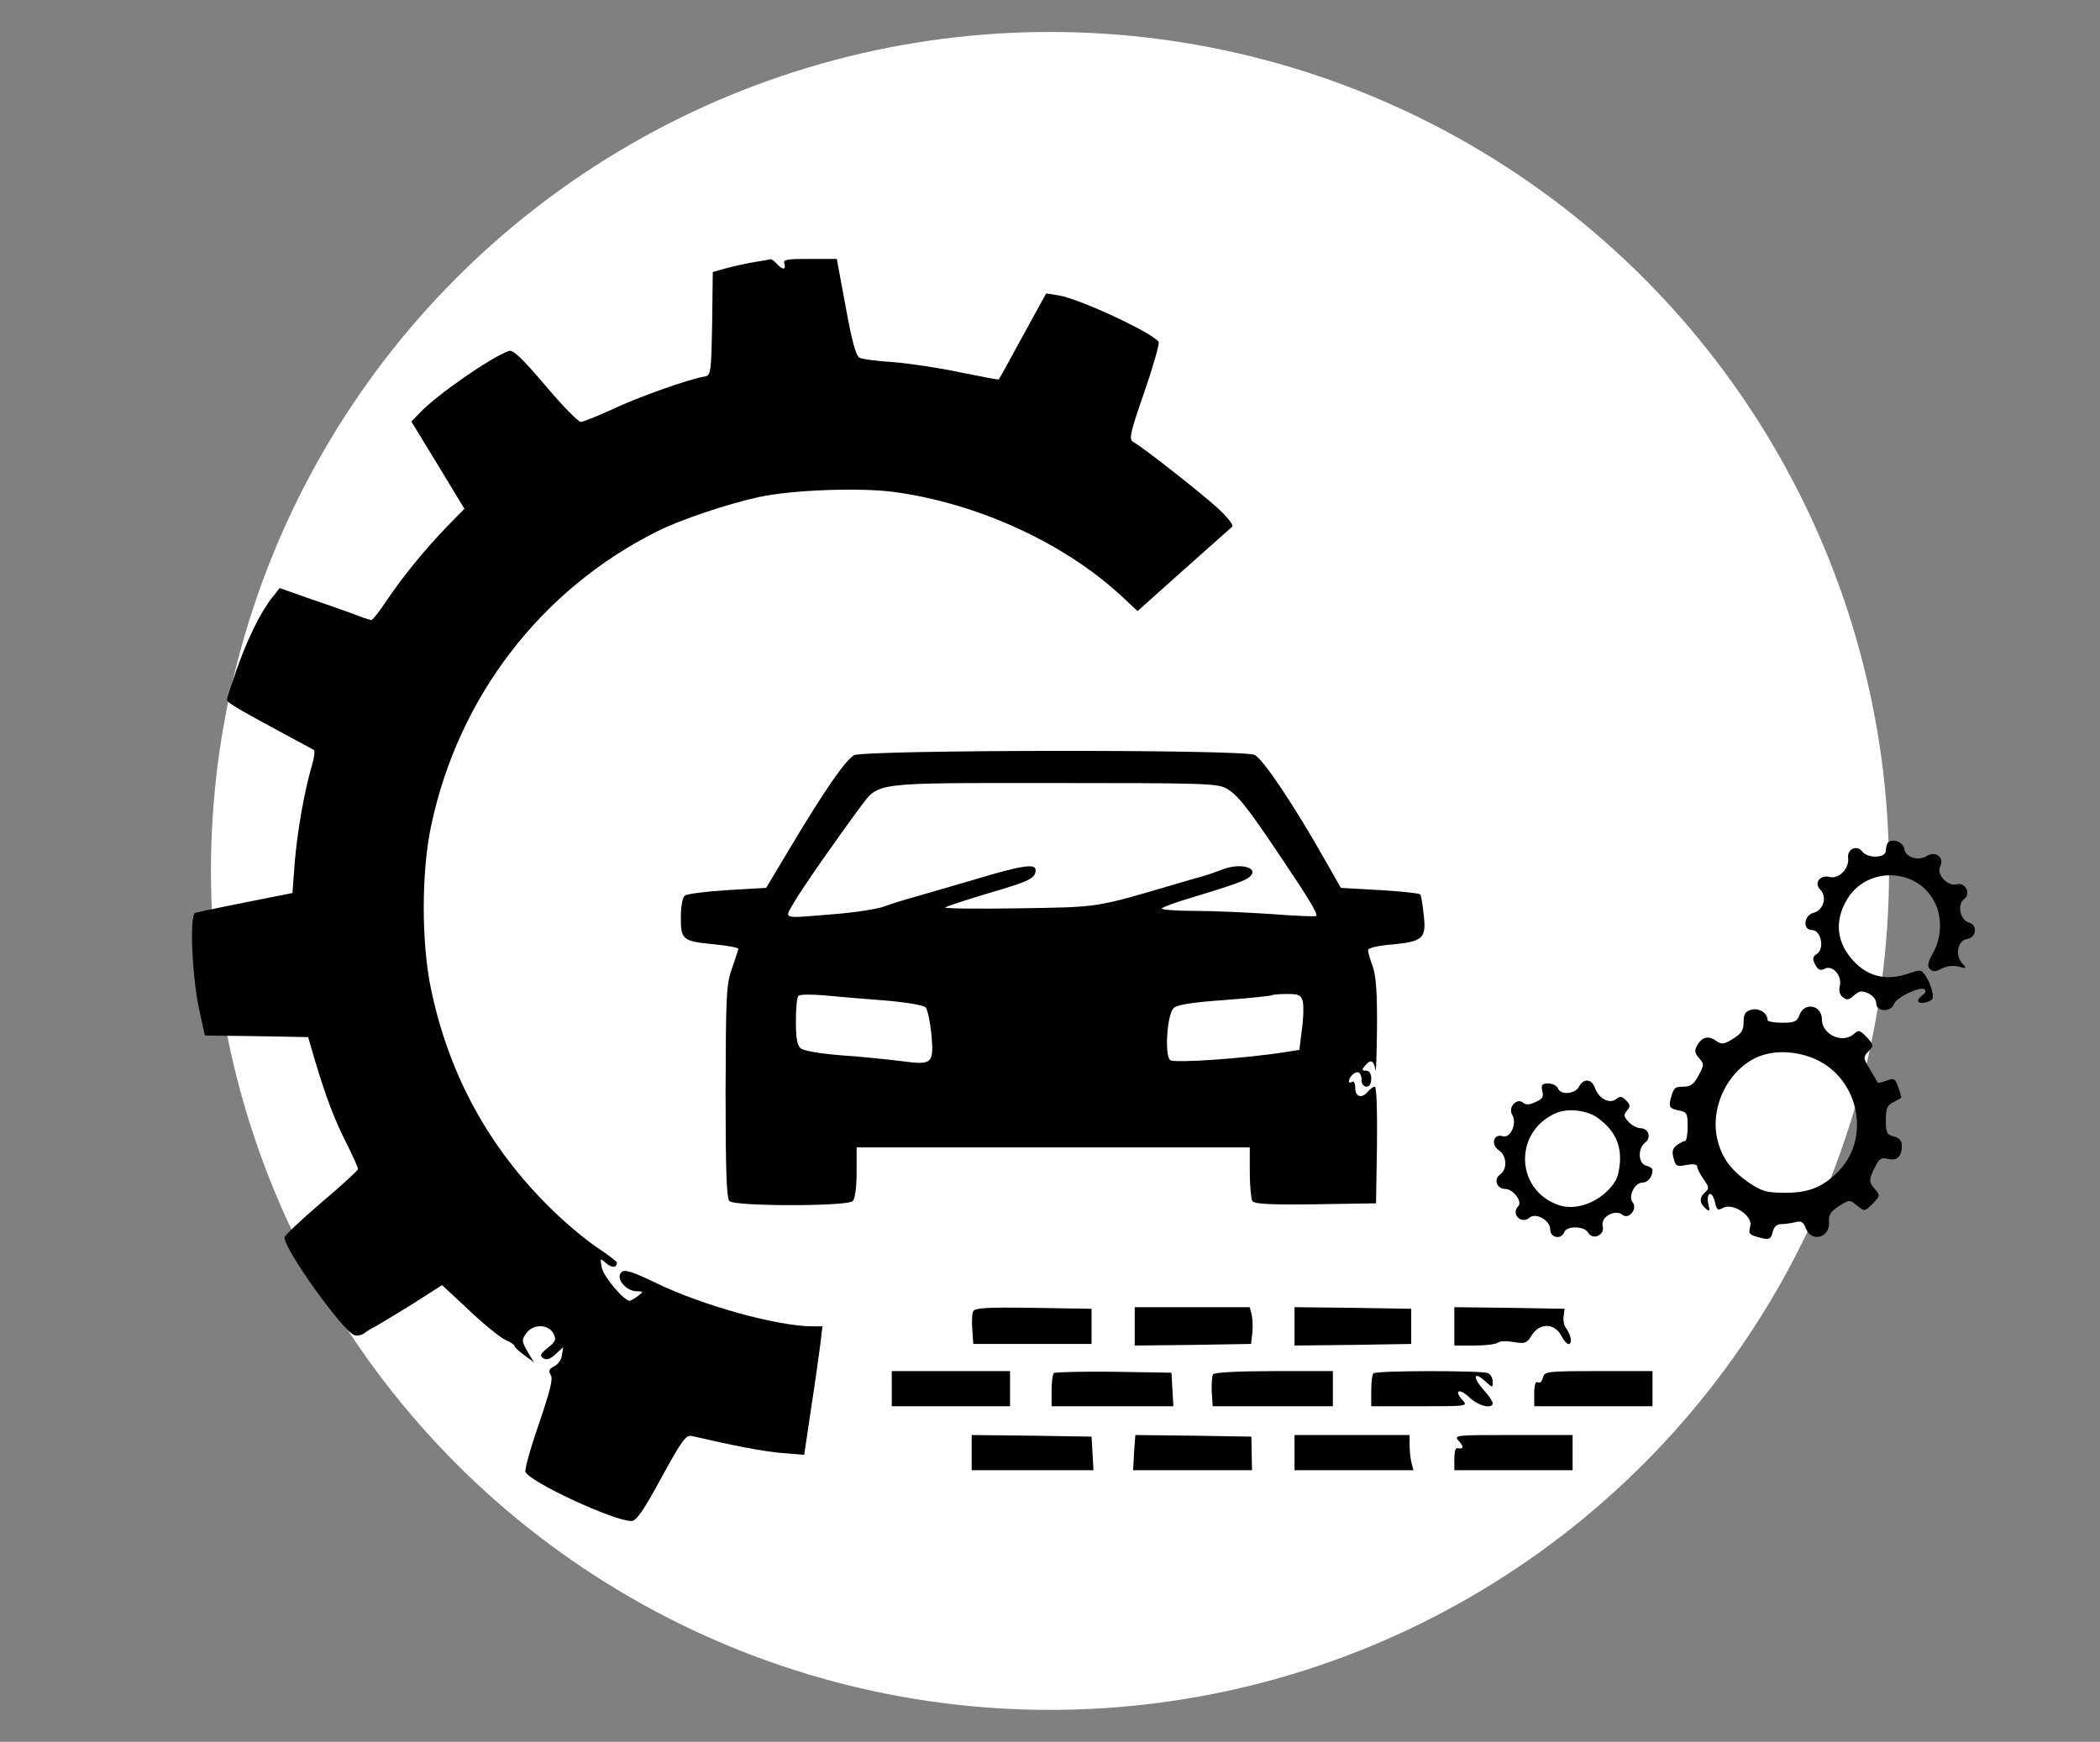 <?xml version="1.0" standalone="no"?>
<!DOCTYPE svg PUBLIC "-//W3C//DTD SVG 20010904//EN"
 "http://www.w3.org/TR/2001/REC-SVG-20010904/DTD/svg10.dtd">
<svg version="1.0" xmlns="http://www.w3.org/2000/svg"
 width="657pt" height="545pt" viewBox="0 0 657 545"
 preserveAspectRatio="xMidYMid meet">
<rect x="0" y="0" width="657" height="545" fill="#808080" stroke="none"/>
<circle cx="328.5" cy="272.5" r="262.5" fill="#ffffff"/>

<g transform="translate(0,545) scale(0.1,-0.1)"
fill="#000000" stroke="none">
<path d="M2360 4630 c-25 -4 -64 -13 -87 -19 l-43 -12 -2 -162 c-3 -153 -4
-162 -23 -165 -47 -7 -213 -66 -290 -103 -46 -21 -90 -39 -98 -39 -8 0 -58 51
-111 114 -73 86 -102 113 -114 108 -58 -21 -224 -137 -276 -191 l-29 -30 83
-136 83 -137 -55 -56 c-72 -75 -135 -153 -187 -229 -23 -35 -45 -63 -49 -63
-4 0 -32 9 -62 21 -30 11 -93 33 -140 49 l-85 30 -22 -28 c-35 -42 -78 -129
-112 -225 -17 -49 -31 -92 -31 -97 0 -8 35 -29 210 -123 30 -16 58 -31 62 -34
4 -2 1 -25 -7 -51 -24 -83 -45 -205 -53 -302 l-7 -94 -65 -13 c-36 -7 -101
-20 -145 -29 -44 -9 -86 -18 -94 -20 -19 -6 -10 -209 14 -311 l16 -73 162 -2
161 -3 22 -75 c33 -111 61 -185 100 -261 19 -38 34 -72 34 -77 0 -4 -52 -52
-115 -105 -63 -54 -115 -103 -115 -109 0 -38 181 -291 218 -305 8 -4 22 -1 31
5 9 7 25 17 36 22 11 6 62 37 114 69 l94 60 85 -79 c46 -44 97 -85 113 -92 16
-7 29 -16 29 -20 0 -4 14 -16 30 -28 l30 -22 -20 34 c-18 31 -18 36 -4 56 21
30 69 30 85 0 10 -19 8 -25 -17 -45 -24 -19 -26 -25 -14 -33 10 -6 21 -3 38
13 l24 22 -4 -25 c-1 -13 -12 -29 -24 -35 -16 -8 -19 -14 -11 -27 8 -12 -2
-50 -37 -153 -26 -75 -45 -143 -42 -150 11 -31 276 -154 331 -154 15 -1 37 30
94 135 64 117 77 135 95 131 139 -32 218 -47 279 -53 l73 -6 22 148 c13 82 25
173 29 202 l6 52 -29 0 c-111 0 -346 65 -492 136 -73 35 -97 43 -107 34 -21
-17 12 -59 45 -60 24 -1 24 -1 6 -15 -11 -8 -23 -15 -26 -15 -18 0 -82 76 -87
103 -6 31 -6 32 14 14 18 -15 33 -14 33 3 0 3 -28 24 -62 47 -35 23 -101 78
-147 124 -192 189 -316 416 -372 682 -31 145 -31 371 0 514 85 402 343 738
706 920 71 36 222 87 320 108 101 22 312 30 420 16 263 -35 536 -160 717 -329
l47 -44 143 128 c79 70 147 131 153 136 5 5 -13 28 -45 58 -54 49 -232 189
-264 207 -15 8 -11 26 34 156 28 81 48 152 45 157 -17 28 -249 136 -314 146
l-38 6 -73 -133 c-40 -74 -74 -135 -75 -136 -1 -2 -55 9 -121 22 -65 14 -159
28 -209 32 -49 3 -97 9 -106 14 -11 5 -24 53 -43 158 l-28 151 -85 0 c-72 0
-84 -2 -79 -15 3 -8 2 -15 -3 -15 -5 0 -14 7 -21 15 -7 8 -15 14 -19 14 -3 -1
-26 -5 -51 -9z"/>
<path d="M2672 3087 c-27 -15 -94 -112 -199 -288 l-76 -127 -121 -7 c-66 -4
-127 -12 -133 -17 -8 -6 -13 -34 -13 -69 0 -70 5 -74 108 -84 39 -4 72 -10 72
-14 -1 -3 -9 -31 -20 -61 -18 -50 -19 -85 -20 -385 0 -245 3 -334 12 -343 17
-17 369 -17 386 0 7 7 12 43 12 90 l0 78 615 0 615 0 0 -77 c0 -43 4 -84 8
-91 7 -9 53 -12 198 -10 l189 3 3 183 c1 103 -1 182 -7 182 -5 0 -14 -7 -21
-15 -19 -23 -40 -18 -40 11 0 14 -4 23 -10 19 -15 -9 -12 11 3 24 16 13 27 5
27 -21 0 -10 7 -18 15 -18 9 0 15 9 15 25 0 16 -6 25 -16 25 -14 0 -14 3 -4
15 18 22 28 18 33 -12 2 -16 4 42 5 127 1 112 -3 166 -13 195 -8 22 -15 45
-15 52 0 7 29 14 76 18 97 9 107 20 98 94 -3 31 -8 59 -10 62 -2 4 -59 10
-126 14 l-123 7 -49 86 c-97 172 -195 318 -221 330 -39 18 -1221 16 -1253 -1z
m1165 -104 c35 -20 66 -59 169 -213 89 -132 118 -180 112 -186 -3 -2 -65 0
-139 6 -74 5 -183 10 -244 10 -60 0 -105 4 -100 8 6 5 44 19 85 31 138 42 175
55 189 67 33 29 -28 46 -86 23 -15 -6 -41 -15 -58 -20 -16 -4 -52 -15 -80 -23
-261 -77 -243 -74 -498 -78 -130 -2 -234 -1 -230 3 5 3 67 24 138 45 127 37
145 46 145 72 0 21 -45 14 -188 -29 -75 -22 -162 -47 -192 -56 -30 -8 -72 -21
-93 -29 -21 -8 -91 -19 -155 -24 -171 -14 -159 -18 -127 38 26 44 128 191 203
292 63 84 31 80 607 80 467 0 513 -1 542 -17z m-1072 -663 c71 -6 124 -15 131
-22 6 -7 14 -45 18 -84 8 -93 3 -97 -95 -84 -41 5 -124 14 -186 18 -64 5 -119
14 -128 22 -11 9 -15 32 -15 85 0 39 3 75 8 79 4 5 39 5 77 2 39 -4 124 -11
190 -16z m1311 -4 c3 -14 2 -53 -3 -88 l-8 -63 -45 -7 c-126 -20 -346 -35
-359 -25 -18 15 -10 143 11 163 10 10 58 18 159 25 79 6 146 13 148 15 2 2 24
4 47 4 38 0 44 -3 50 -24z"/>
<path d="M5907 2814 c-4 -4 -7 -16 -7 -26 0 -23 -57 -25 -74 -2 -17 22 -48 7
-44 -21 4 -32 -29 -66 -57 -59 -31 8 -51 -19 -30 -40 22 -22 10 -64 -21 -72
-31 -8 -35 -54 -5 -54 28 0 40 -57 16 -74 -15 -10 -15 -16 -6 -34 9 -17 16
-20 30 -13 24 13 55 -22 47 -54 -4 -14 0 -28 9 -35 13 -10 19 -9 35 5 17 15
24 16 45 7 15 -7 25 -20 25 -32 0 -26 46 -28 55 -2 6 20 80 56 95 47 7 -5 5
-12 -7 -20 -22 -17 -12 -29 17 -20 18 6 20 12 15 33 -3 15 -13 37 -20 48 -14
21 -16 21 -57 7 -62 -21 -118 -10 -161 32 -61 59 -71 131 -27 203 62 101 216
97 271 -8 26 -47 24 -113 -3 -161 -17 -30 -19 -42 -10 -51 9 -9 17 -9 36 1 15
8 35 11 52 7 27 -7 28 -7 12 11 -22 25 -13 71 16 75 29 4 34 43 7 51 -28 7
-39 56 -17 73 24 17 5 55 -23 47 -28 -7 -64 32 -51 56 14 27 -14 50 -41 33
-27 -17 -67 -5 -71 21 -3 22 -37 35 -51 21z"/>
<path d="M5480 2291 c-20 -6 -25 -13 -25 -39 0 -26 -7 -36 -33 -52 -29 -18
-35 -19 -54 -6 -24 17 -44 11 -59 -16 -8 -15 -7 -24 7 -39 16 -18 16 -21 -2
-54 -14 -27 -25 -35 -46 -35 -29 0 -32 -3 -42 -41 -5 -23 -2 -27 24 -33 28 -5
30 -9 30 -51 0 -25 -4 -45 -8 -45 -5 0 -16 -6 -26 -13 -13 -10 -16 -20 -10
-41 6 -25 10 -27 40 -21 23 4 34 2 34 -6 0 -6 9 -23 20 -39 17 -24 18 -29 5
-40 -19 -16 -19 -34 1 -51 13 -11 14 -9 9 13 -4 14 -2 29 3 32 6 3 13 -7 17
-24 6 -26 9 -29 26 -19 31 16 93 -25 85 -57 -7 -25 -4 -28 36 -38 24 -5 28 -3
34 19 4 17 13 25 28 25 11 0 31 3 43 6 18 5 25 1 33 -20 17 -45 77 -28 72 21
-1 22 5 32 31 49 33 21 34 21 57 2 23 -19 24 -19 49 6 23 24 24 26 8 44 -21
23 -21 31 -1 70 13 27 19 31 41 26 28 -7 43 7 43 42 0 15 -8 24 -25 28 -22 6
-25 12 -25 51 0 36 4 47 23 56 12 6 23 13 25 14 1 1 -3 16 -9 33 -10 28 -13
30 -36 21 -14 -5 -27 -8 -28 -7 -1 2 -12 20 -24 41 -22 36 -23 39 -5 58 17 18
16 20 -6 44 -21 22 -25 23 -40 10 -35 -32 -100 -2 -100 45 0 45 -54 56 -70 15
-8 -22 -16 -25 -55 -25 -25 0 -45 4 -45 8 0 22 -26 39 -50 33z m232 -173 c109
-74 131 -233 45 -327 -49 -53 -95 -73 -169 -73 -62 0 -75 4 -117 32 -59 41
-88 83 -100 144 -21 113 55 237 160 259 59 13 131 -1 181 -35z"/>
<path d="M4940 2050 c-13 -24 -58 -27 -66 -5 -4 8 -17 15 -30 15 -20 0 -23 -4
-19 -23 5 -18 1 -26 -21 -35 -19 -9 -30 -10 -39 -2 -20 16 -48 -15 -34 -38 16
-26 -5 -75 -30 -67 -28 9 -38 -26 -12 -44 25 -16 28 -59 4 -76 -21 -15 -10
-45 16 -45 25 0 55 -40 41 -54 -24 -24 9 -58 35 -36 20 17 65 -8 65 -37 0 -26
34 -33 44 -8 7 20 63 19 74 -1 14 -26 54 -9 46 20 -7 28 39 54 62 35 20 -16
48 19 32 39 -15 18 6 62 31 62 17 0 31 18 31 40 0 4 -9 10 -20 13 -25 6 -27
54 -3 72 20 15 11 45 -15 45 -10 0 -27 9 -37 20 -15 16 -16 22 -5 35 11 13 11
19 -3 32 -13 13 -19 14 -31 4 -20 -16 -54 1 -66 35 -11 29 -35 31 -50 4z m59
-98 c52 -38 73 -82 69 -140 -4 -43 -11 -59 -37 -86 -42 -43 -106 -63 -153 -47
-136 45 -144 227 -13 287 38 18 100 11 134 -14z"/>
<path d="M3044 1346 c-3 -7 -4 -33 -2 -57 l3 -44 185 0 185 0 0 55 0 55 -183
3 c-149 2 -183 0 -188 -12z"/>
<path d="M3550 1300 l0 -60 182 2 182 3 4 34 c2 19 1 44 -2 57 l-6 24 -180 0
-180 0 0 -60z"/>
<path d="M4050 1300 l0 -60 183 2 182 3 0 55 0 55 -182 3 -183 2 0 -60z"/>
<path d="M4550 1300 l0 -60 63 0 c35 0 67 4 73 9 5 5 27 6 49 2 36 -6 42 -4
57 21 25 40 72 39 93 -2 9 -17 20 -28 25 -25 10 6 3 31 -12 52 -5 6 -8 22 -6
35 l3 23 -172 3 -173 2 0 -60z"/>
<path d="M2790 1105 l0 -55 185 0 185 0 0 55 0 55 -185 0 -185 0 0 -55z"/>
<path d="M3297 1154 c-4 -4 -7 -29 -7 -56 l0 -48 191 0 190 0 -3 53 -3 52
-181 3 c-99 1 -183 -1 -187 -4z"/>
<path d="M3795 1150 c-3 -5 -5 -30 -4 -55 l3 -45 188 0 188 0 0 55 0 55 -184
0 c-110 0 -187 -4 -191 -10z"/>
<path d="M4297 1153 c-4 -3 -7 -28 -7 -55 l0 -48 152 0 c151 0 151 0 133 20
-28 31 -8 37 23 7 27 -26 72 -37 72 -17 0 5 -13 25 -30 43 -34 39 -29 58 7 25
23 -21 23 -21 23 -1 0 12 -7 24 -16 27 -21 8 -349 8 -357 -1z"/>
<path d="M4827 1139 c-3 -12 -10 -18 -16 -14 -7 4 -11 -8 -11 -34 l0 -41 185
0 185 0 0 55 0 55 -169 0 c-163 0 -169 -1 -174 -21z"/>
<path d="M3040 905 l0 -55 191 0 190 0 -3 53 -3 52 -187 3 -188 2 0 -55z"/>
<path d="M3548 905 l-3 -55 186 0 186 0 -1 53 -1 52 -182 3 -181 2 -4 -55z"/>
<path d="M4050 905 l0 -55 186 0 186 0 -6 23 c-3 12 -6 37 -6 55 l0 32 -180 0
-180 0 0 -55z"/>
<path d="M4565 940 c16 -18 14 -25 -7 -21 -5 0 -8 -15 -8 -34 l0 -35 185 0
185 0 0 55 0 55 -187 0 c-185 0 -186 0 -168 -20z"/>
</g>
</svg>
